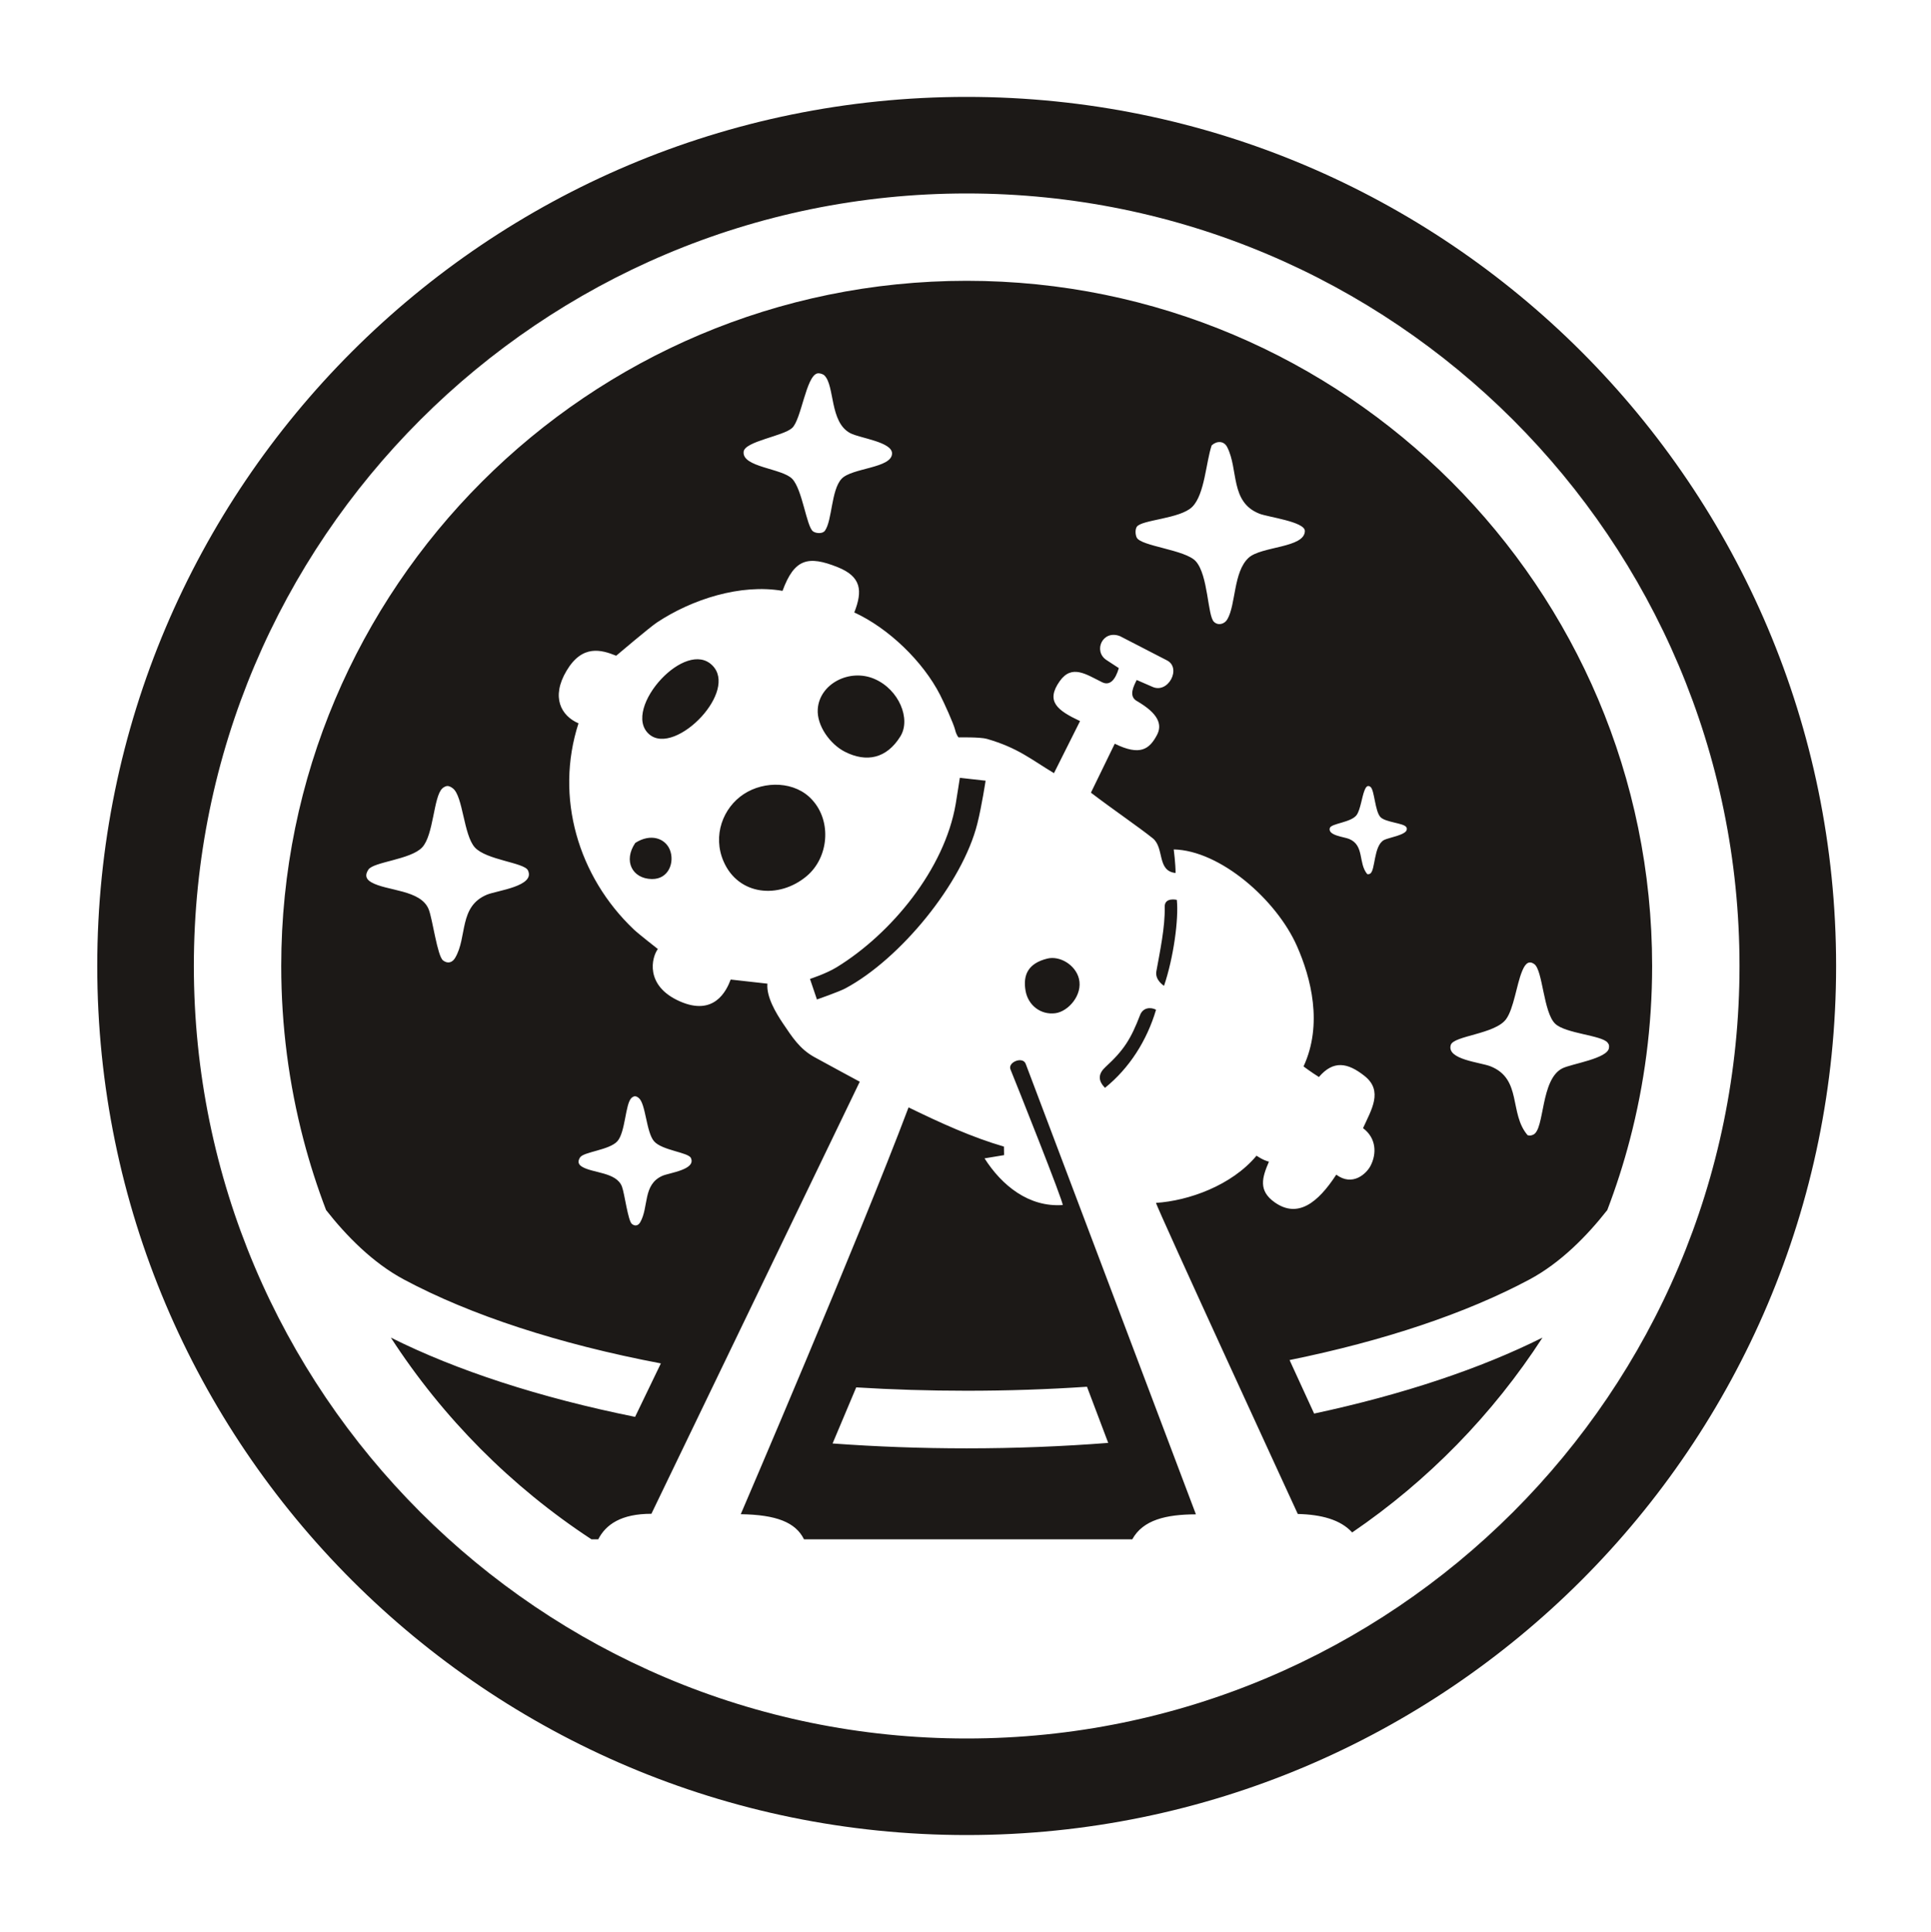 <?xml version="1.0" encoding="UTF-8" standalone="no"?>
<!DOCTYPE svg PUBLIC "-//W3C//DTD SVG 1.1//EN" "http://www.w3.org/Graphics/SVG/1.1/DTD/svg11.dtd">
<svg width="100%" height="100%" viewBox="0 0 2363 2364" version="1.1" xmlns="http://www.w3.org/2000/svg" xmlns:xlink="http://www.w3.org/1999/xlink" xml:space="preserve" xmlns:serif="http://www.serif.com/" style="fill-rule:evenodd;clip-rule:evenodd;stroke-linejoin:round;stroke-miterlimit:2;">
    <g transform="matrix(1,0,0,1,-9212,-8503)">
        <g id="icon-black" transform="matrix(0.556,0,0,0.758,9015.75,9166.22)">
            <rect x="354.331" y="-874.294" width="4251.97" height="3118.39" style="fill:none;"/>
            <g transform="matrix(2.237,0,0,1.64,-253.764,-1326.69)">
                <path d="M1222.32,370.817C1694.43,370.817 2077.73,754.115 2077.73,1226.23C2077.73,1698.35 1694.43,2081.64 1222.32,2081.64C750.204,2081.64 366.906,1698.35 366.906,1226.23C366.906,754.115 750.204,370.817 1222.32,370.817ZM1222.32,465.863C802.661,465.863 461.952,806.572 461.952,1226.23C461.952,1645.89 802.661,1986.6 1222.32,1986.6C1641.98,1986.6 1982.69,1645.89 1982.69,1226.23C1982.69,806.572 1641.98,465.863 1222.32,465.863ZM1070.38,1062.81C1089.72,1083.91 1086.62,1119.66 1064.73,1137.93C1037.71,1160.5 997.803,1157.02 983.154,1123.35C972.061,1097.85 982.627,1070.47 1002.93,1057.1C1023.45,1043.58 1053.85,1044.3 1070.38,1062.81ZM1215.59,1041.03L1240.93,1043.87C1240.93,1043.87 1237.26,1068.25 1232.84,1086.02C1218.17,1144.94 1156.91,1219.38 1103.01,1248.26C1096.66,1251.66 1074.99,1259.21 1074.99,1259.21L1068.15,1238.97C1068.15,1238.97 1083.97,1233.89 1094.44,1227.46C1148.28,1194.4 1200.55,1130.91 1211.51,1066.84C1212.5,1061.1 1215.59,1041.03 1215.59,1041.03ZM1416.49,1245.76C1416.49,1245.76 1407.38,1240.23 1408.95,1231.47C1412.4,1212.26 1417.65,1187.73 1417.15,1168.09C1416.89,1158.25 1429.08,1161.16 1429.08,1161.16C1431.02,1180.21 1425.88,1218.05 1416.49,1245.76ZM896.264,1105.11C911.445,1095.38 925.679,1100.6 930.248,1111.78C935.18,1123.85 929.33,1140.99 912.477,1140.67C893.168,1140.3 884.303,1122.72 896.264,1105.11ZM1408.64,1269.29C1399.69,1299.59 1382.44,1326.78 1358.43,1346.15C1350.37,1338.12 1352.72,1331.34 1358.99,1325.58C1377.09,1308.96 1383.83,1298.12 1392.97,1274.43C1395.76,1267.2 1403.14,1266.44 1408.64,1269.29ZM972.098,930.395C984.675,942.957 976.375,964.37 961.619,980.634C945.848,998.015 922.704,1009.51 909.788,998.046C895.857,985.675 905.611,960.951 922.047,943.557C937.539,927.162 958.969,917.279 972.098,930.395ZM1601.61,1783.8C1590.16,1771.22 1571.36,1766.18 1548.09,1765.61C1548.09,1765.61 1408.21,1461.78 1408.62,1459.41C1440.4,1457.37 1483.02,1442.42 1507.5,1412.96C1507.5,1412.96 1514.03,1417.57 1519.71,1418.84C1512.92,1434.58 1509.06,1447.34 1525.35,1458.87C1548.06,1474.93 1567.88,1459.39 1585.95,1431.64C1602.03,1443.62 1615.69,1430.61 1619.68,1422.91C1625.83,1411.02 1625.46,1395.73 1612.29,1385.86C1620.47,1367.73 1632.39,1349.21 1613.74,1334.45C1597.18,1321.34 1583.15,1318.79 1568.88,1335.51C1561.52,1330.98 1553.75,1325.11 1553.75,1325.11C1572.92,1283.63 1561.12,1237.94 1547.22,1206.53C1527.04,1160.94 1471.7,1112.54 1426.04,1111.52C1426.04,1111.52 1427.93,1126.23 1427.83,1134.71C1409.25,1132.79 1417.05,1109.92 1405.4,1100.56C1391.47,1089.37 1367.05,1072.81 1344.56,1055.66L1367.99,1007.48C1393.15,1019.8 1402.13,1012.77 1409.51,998.945C1415.08,988.505 1410.75,977.588 1389.71,965.433C1381.26,960.545 1386.75,950.574 1389.61,944.75L1404.7,951.31C1420.53,958.967 1434.07,932.827 1419.32,925.413L1373.23,901.629C1356.16,894.846 1346.51,916.191 1359.78,925.053L1372.01,933.061C1368.55,944.839 1363.06,950.647 1355.59,946.953C1339.65,939.083 1325.78,929.094 1313.89,945.856C1299.71,965.85 1311.57,974.686 1333.86,985.205L1308.2,1036.44C1285.4,1022.77 1272.95,1011.64 1242.24,1002.71C1235.63,1000.79 1214.32,1001.25 1214.32,1001.25C1214.32,1001.25 1212.24,999.198 1210.94,993.811C1209.5,987.803 1200.12,967.163 1196.18,959.448C1179.31,926.407 1145.42,893.743 1111.74,878.277C1120.2,856.777 1118.55,842.977 1095.41,833.701C1066.19,821.98 1052.75,825.434 1041.14,857.011C999.928,849.889 952.095,865.216 917.508,888.177C910.413,892.889 877.48,920.868 877.48,920.868C862.764,914.939 844.203,909.558 828.681,935.589C813.082,961.749 823.374,980.064 840.392,987.395C816.869,1060.2 840.1,1138.33 894.825,1190.3C899.434,1194.68 918.47,1209.54 918.47,1209.54C912.499,1217.45 905.161,1245.67 940.145,1261.07C973.769,1275.86 985.883,1250.96 990.132,1239.59L1026.27,1243.64C1025.1,1256.41 1034.52,1272.33 1041.58,1282.8C1050.75,1296.37 1057.98,1307.85 1072.35,1315.85C1082.06,1321.25 1117.13,1340.15 1117.13,1340.15L912.121,1765.44C882.47,1765.4 867.309,1775.91 859.826,1790.54L853.108,1790.54C774.324,1738.86 706.993,1671.13 655.778,1592.02C720.243,1624.31 802.212,1651.1 896.071,1670.04L921.435,1617.42C820.948,1598.33 734.208,1569.9 668.64,1534.84C638.004,1518.46 611.987,1491.91 592.042,1466.48C583.433,1443.93 575.999,1420.81 569.816,1397.18C555.53,1342.58 547.923,1285.29 547.923,1226.23C547.923,854.021 850.11,551.834 1222.32,551.834C1594.53,551.834 1896.72,854.021 1896.72,1226.23C1896.72,1285.29 1889.11,1342.58 1874.82,1397.18C1868.64,1420.81 1861.21,1443.93 1852.6,1466.48C1832.65,1491.91 1806.63,1518.46 1776,1534.84C1714.11,1567.93 1633.37,1595.12 1540,1614.12C1548.44,1632.54 1556.67,1650.47 1564.17,1666.8C1651.52,1648.09 1727.99,1622.5 1788.86,1592.02C1739.84,1667.74 1676.06,1733.03 1601.61,1783.8ZM711.024,1049.12C709.566,1049.25 707.586,1050.4 706.479,1051.4C697.656,1059.41 697.996,1097.45 686.527,1109.58C675.168,1121.59 638.743,1123.73 633.686,1131.37C630.164,1136.69 631.019,1140.64 636.503,1143.82C651.647,1152.6 685.307,1150.96 693.052,1170.59C696.815,1180.13 701.51,1216.4 707.111,1220.75C711.623,1224.25 716.175,1223.01 718.952,1218.38C731.257,1197.92 722.269,1167.75 750.343,1156.04C760.102,1151.97 798.314,1147.79 790.612,1132.05C786.885,1124.44 749.696,1121.96 738.444,1109.58C727.278,1097.29 726.807,1058.98 716.756,1051.39C715.127,1050.16 713.158,1048.93 711.024,1049.12ZM1801.33,1283.07C1789.72,1271.91 1789.18,1230.66 1780.88,1224.48C1774.18,1219.48 1770.8,1226.5 1768.7,1231.6C1763.37,1244.51 1760.59,1268.13 1753.07,1278.52C1742.31,1293.39 1701.36,1294.83 1698.61,1303.98C1694.27,1318.4 1727.7,1321 1737.7,1324.99C1768.99,1337.48 1755.76,1371.29 1774.19,1392.78C1776.23,1393.48 1778.02,1393.13 1779.92,1392.19C1791.18,1386.6 1786.72,1337.8 1808.46,1326.96C1817.5,1322.46 1853.34,1317.37 1854.28,1306.72C1854.49,1304.36 1854.41,1303.72 1852.97,1301.78C1847.51,1294.4 1811.51,1292.85 1801.33,1283.07ZM1465.53,887.424C1469.6,891.483 1475.93,889.894 1478.78,885.017C1487.26,870.527 1484.63,838.211 1499.76,824.412C1512.25,813.02 1554.87,814.84 1555.05,798.103C1555.14,788.922 1518.82,784.428 1510.29,781.052C1481.25,769.558 1489.94,737.575 1478.63,715.512C1475.34,709.104 1468.3,709.279 1463.37,713.806C1457.75,730.331 1456.52,761.922 1444.36,774.217C1432.41,786.299 1393.95,786.923 1389.6,794.092C1387.96,796.792 1388.24,801.687 1389.61,804.537C1393.76,813.13 1437.51,816.433 1447.78,827.941C1459.99,841.606 1459.26,881.166 1465.53,887.424ZM1629.56,1079.83C1623.91,1074.15 1623.65,1053.12 1619.61,1049.97C1616.35,1047.42 1614.7,1051 1613.68,1053.6C1611.09,1060.18 1609.74,1072.22 1606.08,1077.51C1600.85,1085.09 1580.92,1085.82 1579.59,1090.48C1577.47,1097.84 1593.74,1099.16 1598.6,1101.2C1613.82,1107.56 1607.39,1124.79 1616.35,1135.74C1617.35,1136.1 1618.22,1135.92 1619.14,1135.44C1624.62,1132.59 1622.45,1107.72 1633.03,1102.2C1637.42,1099.9 1654.86,1097.31 1655.32,1091.88C1655.42,1090.68 1655.38,1090.36 1654.68,1089.37C1652.03,1085.6 1634.51,1084.82 1629.56,1079.83ZM1082.31,644.954C1080.79,643.489 1077.38,642.496 1075.31,643.007C1064.34,645.733 1059.63,688.128 1050.68,696.597C1042.07,704.744 1004.04,709.757 1002.87,720.045C1001.13,735.441 1040.79,736.307 1050.72,746.814C1060.75,757.413 1064.69,793.59 1071.13,798.435C1073.92,800.536 1080.54,801.091 1082.88,797.781C1090.09,787.533 1088.93,758.056 1099.15,746.811C1109.15,735.814 1148.86,736.435 1148.89,721.729C1148.91,710.378 1117.32,706.757 1107.86,701.829C1087.23,691.08 1092.71,655.002 1082.31,644.954ZM895.658,1354.48C894.645,1354.57 893.268,1355.42 892.499,1356.15C886.366,1362.02 886.603,1389.87 878.632,1398.75C870.737,1407.54 845.419,1409.11 841.905,1414.7C839.457,1418.6 840.051,1421.49 843.863,1423.82C854.388,1430.25 877.783,1429.05 883.167,1443.42C885.782,1450.41 889.045,1476.96 892.938,1480.14C896.074,1482.71 899.238,1481.8 901.168,1478.41C909.721,1463.43 903.474,1441.34 922.987,1432.76C929.769,1429.78 956.328,1426.73 950.975,1415.2C948.385,1409.63 922.537,1407.81 914.716,1398.75C906.956,1389.75 906.628,1361.7 899.642,1356.14C898.51,1355.24 897.141,1354.34 895.658,1354.48ZM1385.26,1790.54L1062.26,1790.54C1053.99,1773.88 1035.2,1766.38 1000.04,1765.84C1000.04,1765.84 1116.65,1494.22 1165.13,1365.42C1196.5,1380.72 1227.87,1395 1258.97,1404L1259.11,1412.4L1239.89,1415.59C1256.88,1442.29 1283.45,1463.87 1316.77,1461.53C1318.25,1460.13 1269.91,1338.97 1265.43,1328.08C1262.46,1320.87 1277.69,1314.8 1280.45,1322.7L1447.86,1765.98C1418.49,1766.08 1395.77,1771.41 1385.26,1790.54ZM1361.57,1695.66L1340.69,1640.39C1302.23,1642.98 1262.68,1644.33 1222.32,1644.33C1185.34,1644.33 1149.04,1643.2 1113.64,1641.01C1105.42,1660.59 1097.58,1679.22 1090.39,1696.22C1133.16,1699.37 1177.26,1701.02 1222.32,1701.02C1269.96,1701.02 1316.52,1699.18 1361.57,1695.66ZM1131.71,943.754C1155.86,954.255 1167.63,983.269 1157.1,1000.24C1143.5,1022.18 1123.68,1026.16 1102.46,1015.37C1088.14,1008.09 1074.68,989.806 1075.8,973.367C1077.49,948.512 1107.12,933.061 1131.71,943.754ZM1301.66,1218.96C1313.97,1215.92 1329.41,1225.19 1332.77,1238.79C1336.69,1254.74 1322.32,1271.04 1309.6,1272.72C1295.23,1274.63 1282.76,1264.98 1280.25,1250.63C1277.56,1235.26 1282.6,1223.66 1301.66,1218.96Z" style="fill:rgb(28,25,23);"/>
            </g>
        </g>
    </g>
</svg>
